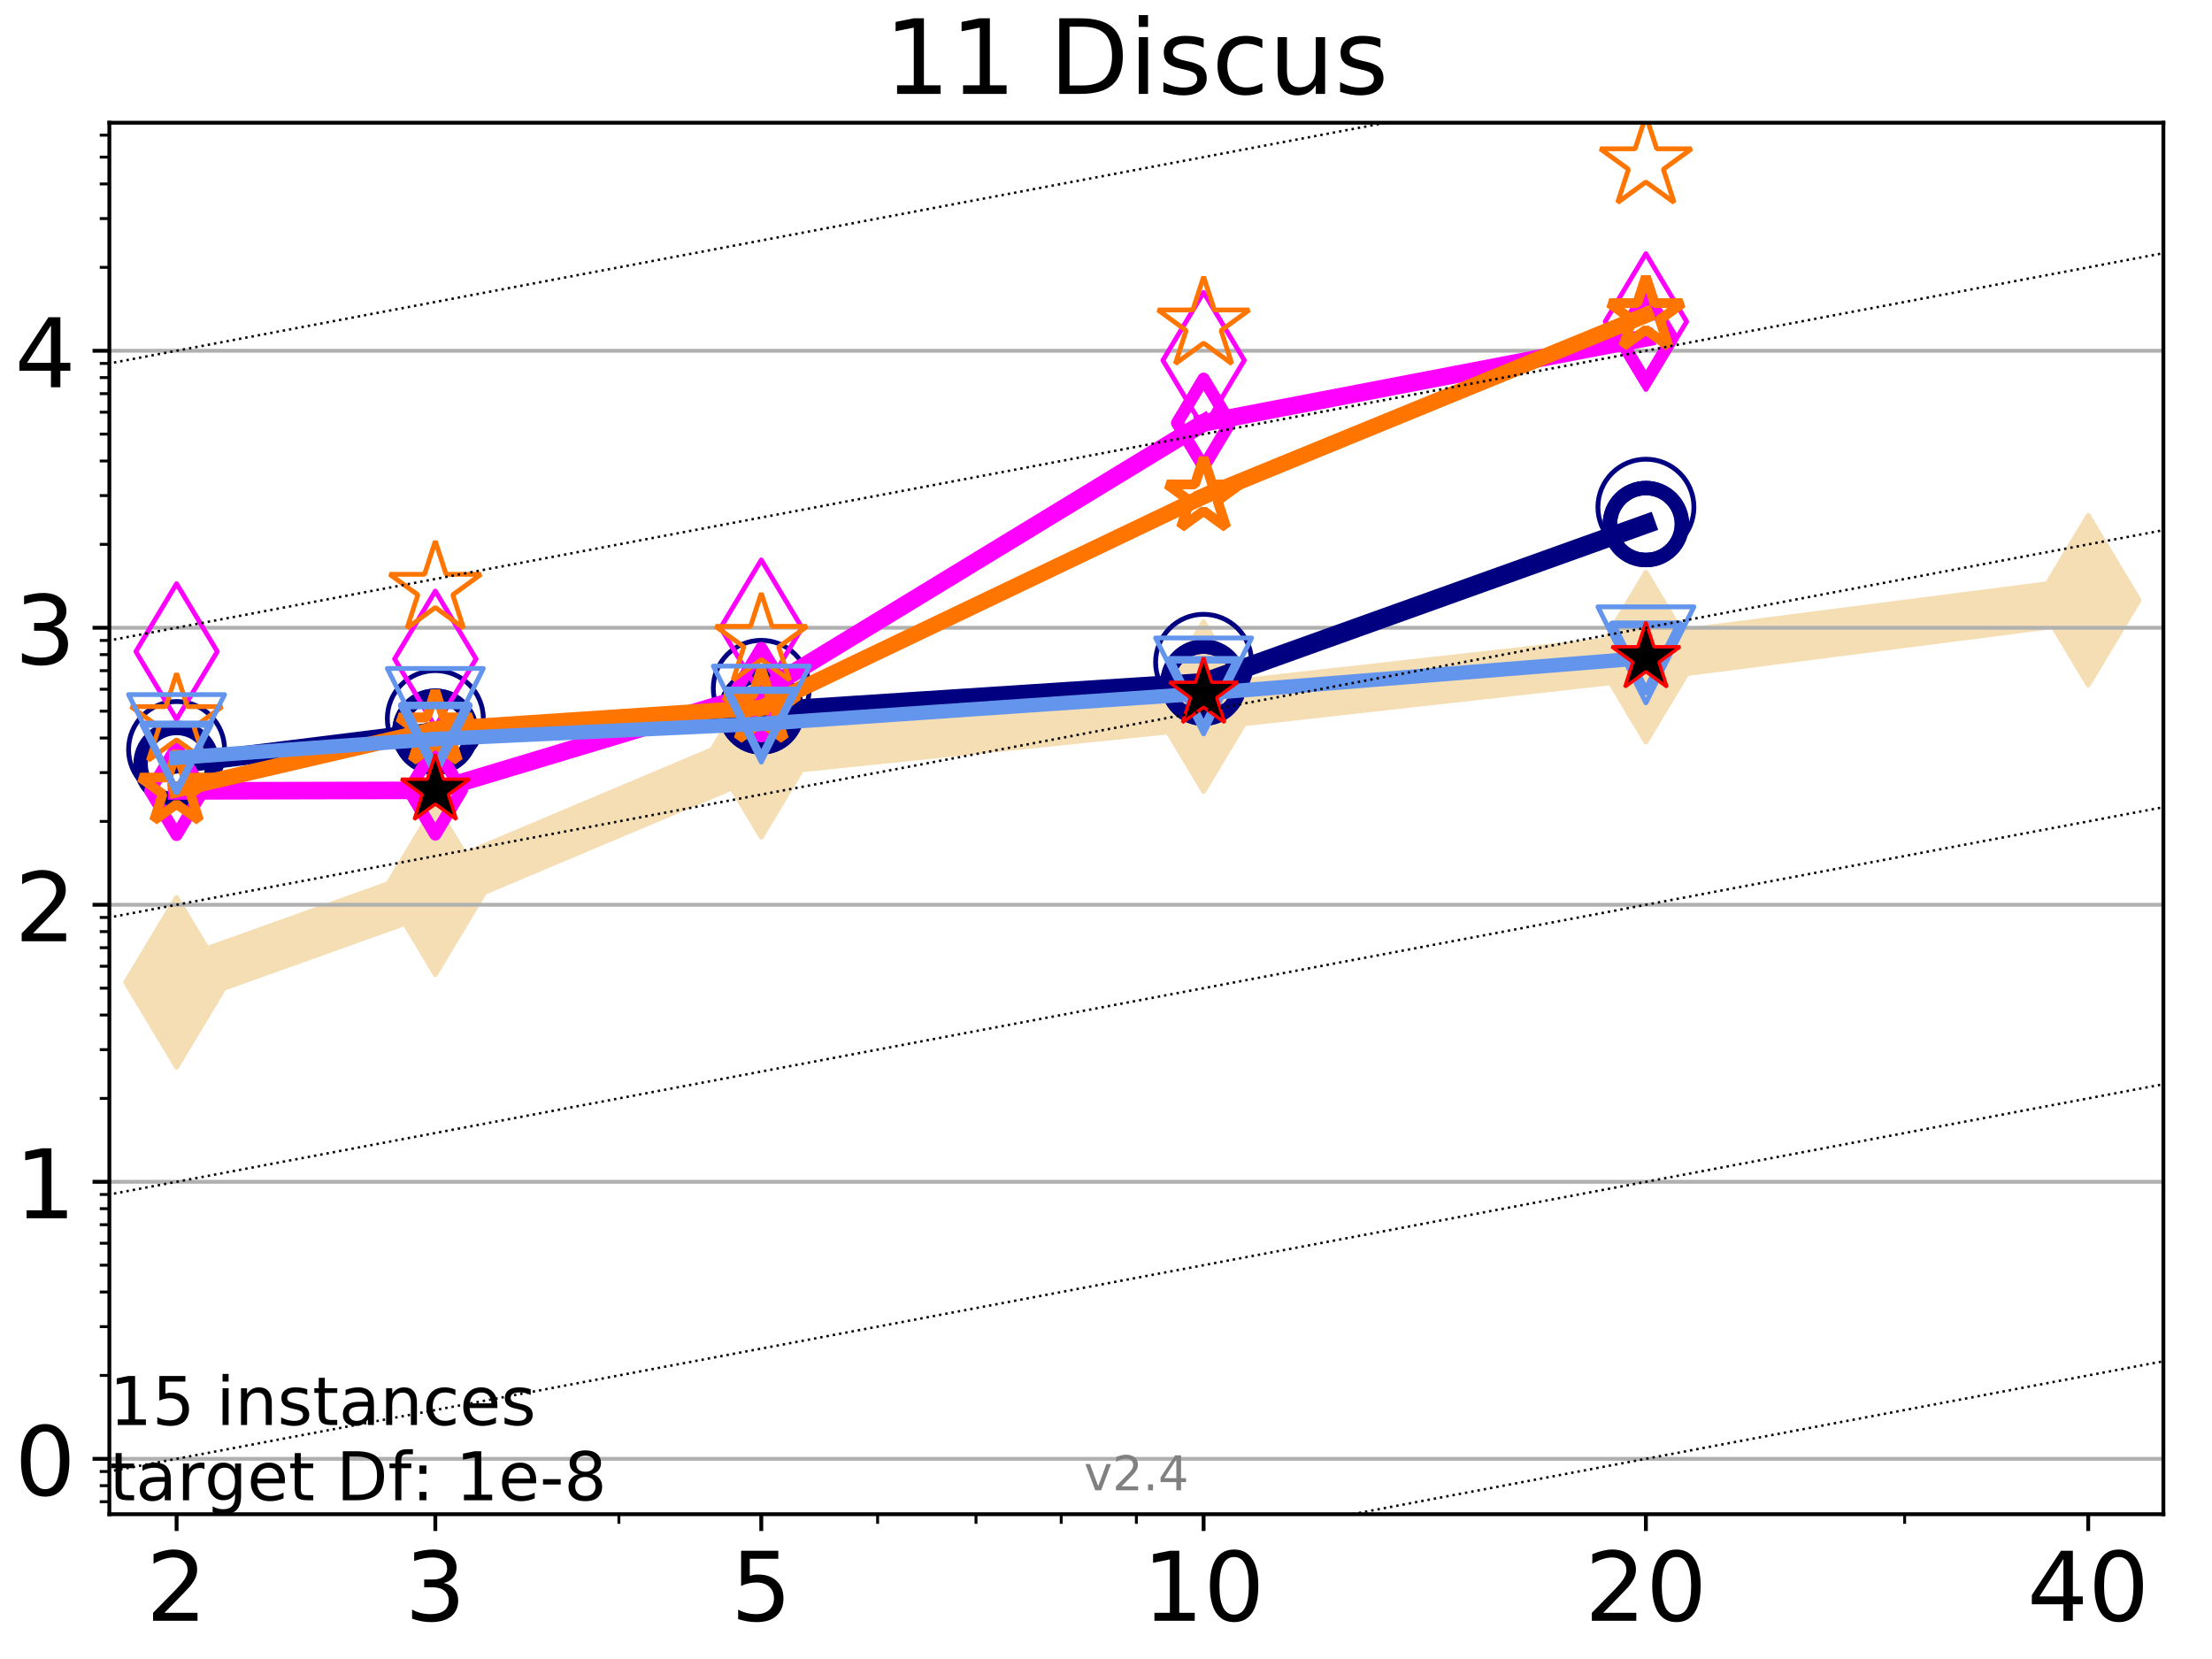 <?xml version="1.0" encoding="utf-8" standalone="no"?>
<!DOCTYPE svg PUBLIC "-//W3C//DTD SVG 1.1//EN"
  "http://www.w3.org/Graphics/SVG/1.1/DTD/svg11.dtd">
<!-- Created with matplotlib (http://matplotlib.org/) -->
<svg height="345.6pt" version="1.1" viewBox="0 0 460.8 345.6" width="460.8pt" xmlns="http://www.w3.org/2000/svg" xmlns:xlink="http://www.w3.org/1999/xlink">
 <defs>
  <style type="text/css">
*{stroke-linecap:butt;stroke-linejoin:round;}
  </style>
 </defs>
 <g id="figure_1">
  <g id="patch_1">
   <path d="M 0 345.6 
L 460.8 345.6 
L 460.8 0 
L 0 0 
z
" style="fill:#ffffff;"/>
  </g>
  <g id="axes_1">
   <g id="patch_2">
    <path d="M 22.78 315.44 
L 450.672 315.44 
L 450.672 25.56 
L 22.78 25.56 
z
" style="fill:#ffffff;"/>
   </g>
   <g id="line2d_1">
    <path clip-path="url(#p870e930aa1)" d="M 36.786 204.631 
L 90.685 185.345 
L 158.59 156.716 
L 250.732 147.197 
L 342.873 136.895 
L 435.015 125.039 
" style="fill:none;stroke:#f5deb3;stroke-linecap:square;stroke-width:10;"/>
    <defs>
     <path d="M -0 17.678 
L 10.607 0 
L 0 -17.678 
L -10.607 -0 
z
" id="mefc3e43572" style="stroke:#f5deb3;stroke-linejoin:miter;"/>
    </defs>
    <g clip-path="url(#p870e930aa1)">
     <use style="fill:#f5deb3;stroke:#f5deb3;stroke-linejoin:miter;" x="36.786" xlink:href="#mefc3e43572" y="204.631"/>
     <use style="fill:#f5deb3;stroke:#f5deb3;stroke-linejoin:miter;" x="90.685" xlink:href="#mefc3e43572" y="185.345"/>
     <use style="fill:#f5deb3;stroke:#f5deb3;stroke-linejoin:miter;" x="158.59" xlink:href="#mefc3e43572" y="156.716"/>
     <use style="fill:#f5deb3;stroke:#f5deb3;stroke-linejoin:miter;" x="250.732" xlink:href="#mefc3e43572" y="147.197"/>
     <use style="fill:#f5deb3;stroke:#f5deb3;stroke-linejoin:miter;" x="342.873" xlink:href="#mefc3e43572" y="136.895"/>
     <use style="fill:#f5deb3;stroke:#f5deb3;stroke-linejoin:miter;" x="435.015" xlink:href="#mefc3e43572" y="125.039"/>
    </g>
   </g>
   <g id="matplotlib.axis_1">
    <g id="xtick_1">
     <g id="line2d_2">
      <defs>
       <path d="M 0 0 
L 0 3.5 
" id="mf7a93626d9" style="stroke:#000000;stroke-width:0.8;"/>
      </defs>
      <g>
       <use style="stroke:#000000;stroke-width:0.8;" x="36.786" xlink:href="#mf7a93626d9" y="315.44"/>
      </g>
     </g>
     <g id="text_1">
      <!-- 2 -->
      <defs>
       <path d="M 19.188 8.297 
L 53.609 8.297 
L 53.609 0 
L 7.328 0 
L 7.328 8.297 
Q 12.938 14.109 22.625 23.891 
Q 32.328 33.688 34.812 36.531 
Q 39.547 41.844 41.422 45.531 
Q 43.312 49.219 43.312 52.781 
Q 43.312 58.594 39.234 62.25 
Q 35.156 65.922 28.609 65.922 
Q 23.969 65.922 18.812 64.312 
Q 13.672 62.703 7.812 59.422 
L 7.812 69.391 
Q 13.766 71.781 18.938 73 
Q 24.125 74.219 28.422 74.219 
Q 39.75 74.219 46.484 68.547 
Q 53.219 62.891 53.219 53.422 
Q 53.219 48.922 51.531 44.891 
Q 49.859 40.875 45.406 35.406 
Q 44.188 33.984 37.641 27.219 
Q 31.109 20.453 19.188 8.297 
z
" id="DejaVuSans-32"/>
      </defs>
      <g transform="translate(30.423 337.637)scale(0.2 -0.2)">
       <use xlink:href="#DejaVuSans-32"/>
      </g>
     </g>
    </g>
    <g id="xtick_2">
     <g id="line2d_3">
      <g>
       <use style="stroke:#000000;stroke-width:0.8;" x="90.685" xlink:href="#mf7a93626d9" y="315.44"/>
      </g>
     </g>
     <g id="text_2">
      <!-- 3 -->
      <defs>
       <path d="M 40.578 39.312 
Q 47.656 37.797 51.625 33 
Q 55.609 28.219 55.609 21.188 
Q 55.609 10.406 48.188 4.484 
Q 40.766 -1.422 27.094 -1.422 
Q 22.516 -1.422 17.656 -0.516 
Q 12.797 0.391 7.625 2.203 
L 7.625 11.719 
Q 11.719 9.328 16.594 8.109 
Q 21.484 6.891 26.812 6.891 
Q 36.078 6.891 40.938 10.547 
Q 45.797 14.203 45.797 21.188 
Q 45.797 27.641 41.281 31.266 
Q 36.766 34.906 28.719 34.906 
L 20.219 34.906 
L 20.219 43.016 
L 29.109 43.016 
Q 36.375 43.016 40.234 45.922 
Q 44.094 48.828 44.094 54.297 
Q 44.094 59.906 40.109 62.906 
Q 36.141 65.922 28.719 65.922 
Q 24.656 65.922 20.016 65.031 
Q 15.375 64.156 9.812 62.312 
L 9.812 71.094 
Q 15.438 72.656 20.344 73.438 
Q 25.25 74.219 29.594 74.219 
Q 40.828 74.219 47.359 69.109 
Q 53.906 64.016 53.906 55.328 
Q 53.906 49.266 50.438 45.094 
Q 46.969 40.922 40.578 39.312 
z
" id="DejaVuSans-33"/>
      </defs>
      <g transform="translate(84.323 337.637)scale(0.2 -0.2)">
       <use xlink:href="#DejaVuSans-33"/>
      </g>
     </g>
    </g>
    <g id="xtick_3">
     <g id="line2d_4">
      <g>
       <use style="stroke:#000000;stroke-width:0.8;" x="158.59" xlink:href="#mf7a93626d9" y="315.44"/>
      </g>
     </g>
     <g id="text_3">
      <!-- 5 -->
      <defs>
       <path d="M 10.797 72.906 
L 49.516 72.906 
L 49.516 64.594 
L 19.828 64.594 
L 19.828 46.734 
Q 21.969 47.469 24.109 47.828 
Q 26.266 48.188 28.422 48.188 
Q 40.625 48.188 47.75 41.5 
Q 54.891 34.812 54.891 23.391 
Q 54.891 11.625 47.562 5.094 
Q 40.234 -1.422 26.906 -1.422 
Q 22.312 -1.422 17.547 -0.641 
Q 12.797 0.141 7.719 1.703 
L 7.719 11.625 
Q 12.109 9.234 16.797 8.062 
Q 21.484 6.891 26.703 6.891 
Q 35.156 6.891 40.078 11.328 
Q 45.016 15.766 45.016 23.391 
Q 45.016 31 40.078 35.438 
Q 35.156 39.891 26.703 39.891 
Q 22.75 39.891 18.812 39.016 
Q 14.891 38.141 10.797 36.281 
z
" id="DejaVuSans-35"/>
      </defs>
      <g transform="translate(152.228 337.637)scale(0.2 -0.2)">
       <use xlink:href="#DejaVuSans-35"/>
      </g>
     </g>
    </g>
    <g id="xtick_4">
     <g id="line2d_5">
      <g>
       <use style="stroke:#000000;stroke-width:0.8;" x="250.732" xlink:href="#mf7a93626d9" y="315.44"/>
      </g>
     </g>
     <g id="text_4">
      <!-- 10 -->
      <defs>
       <path d="M 12.406 8.297 
L 28.516 8.297 
L 28.516 63.922 
L 10.984 60.406 
L 10.984 69.391 
L 28.422 72.906 
L 38.281 72.906 
L 38.281 8.297 
L 54.391 8.297 
L 54.391 0 
L 12.406 0 
z
" id="DejaVuSans-31"/>
       <path d="M 31.781 66.406 
Q 24.172 66.406 20.328 58.906 
Q 16.5 51.422 16.5 36.375 
Q 16.5 21.391 20.328 13.891 
Q 24.172 6.391 31.781 6.391 
Q 39.453 6.391 43.281 13.891 
Q 47.125 21.391 47.125 36.375 
Q 47.125 51.422 43.281 58.906 
Q 39.453 66.406 31.781 66.406 
z
M 31.781 74.219 
Q 44.047 74.219 50.516 64.516 
Q 56.984 54.828 56.984 36.375 
Q 56.984 17.969 50.516 8.266 
Q 44.047 -1.422 31.781 -1.422 
Q 19.531 -1.422 13.062 8.266 
Q 6.594 17.969 6.594 36.375 
Q 6.594 54.828 13.062 64.516 
Q 19.531 74.219 31.781 74.219 
z
" id="DejaVuSans-30"/>
      </defs>
      <g transform="translate(238.007 337.637)scale(0.2 -0.2)">
       <use xlink:href="#DejaVuSans-31"/>
       <use x="63.623" xlink:href="#DejaVuSans-30"/>
      </g>
     </g>
    </g>
    <g id="xtick_5">
     <g id="line2d_6">
      <g>
       <use style="stroke:#000000;stroke-width:0.8;" x="342.873" xlink:href="#mf7a93626d9" y="315.44"/>
      </g>
     </g>
     <g id="text_5">
      <!-- 20 -->
      <g transform="translate(330.148 337.637)scale(0.2 -0.2)">
       <use xlink:href="#DejaVuSans-32"/>
       <use x="63.623" xlink:href="#DejaVuSans-30"/>
      </g>
     </g>
    </g>
    <g id="xtick_6">
     <g id="line2d_7">
      <g>
       <use style="stroke:#000000;stroke-width:0.8;" x="435.015" xlink:href="#mf7a93626d9" y="315.44"/>
      </g>
     </g>
     <g id="text_6">
      <!-- 40 -->
      <defs>
       <path d="M 37.797 64.312 
L 12.891 25.391 
L 37.797 25.391 
z
M 35.203 72.906 
L 47.609 72.906 
L 47.609 25.391 
L 58.016 25.391 
L 58.016 17.188 
L 47.609 17.188 
L 47.609 0 
L 37.797 0 
L 37.797 17.188 
L 4.891 17.188 
L 4.891 26.703 
z
" id="DejaVuSans-34"/>
      </defs>
      <g transform="translate(422.29 337.637)scale(0.2 -0.2)">
       <use xlink:href="#DejaVuSans-34"/>
       <use x="63.623" xlink:href="#DejaVuSans-30"/>
      </g>
     </g>
    </g>
    <g id="xtick_7">
     <g id="line2d_8">
      <defs>
       <path d="M 0 0 
L 0 2 
" id="m62138d238e" style="stroke:#000000;stroke-width:0.6;"/>
      </defs>
      <g>
       <use style="stroke:#000000;stroke-width:0.6;" x="36.786" xlink:href="#m62138d238e" y="315.44"/>
      </g>
     </g>
    </g>
    <g id="xtick_8">
     <g id="line2d_9">
      <g>
       <use style="stroke:#000000;stroke-width:0.6;" x="90.685" xlink:href="#m62138d238e" y="315.44"/>
      </g>
     </g>
    </g>
    <g id="xtick_9">
     <g id="line2d_10">
      <g>
       <use style="stroke:#000000;stroke-width:0.6;" x="128.927" xlink:href="#m62138d238e" y="315.44"/>
      </g>
     </g>
    </g>
    <g id="xtick_10">
     <g id="line2d_11">
      <g>
       <use style="stroke:#000000;stroke-width:0.6;" x="158.59" xlink:href="#m62138d238e" y="315.44"/>
      </g>
     </g>
    </g>
    <g id="xtick_11">
     <g id="line2d_12">
      <g>
       <use style="stroke:#000000;stroke-width:0.6;" x="182.827" xlink:href="#m62138d238e" y="315.44"/>
      </g>
     </g>
    </g>
    <g id="xtick_12">
     <g id="line2d_13">
      <g>
       <use style="stroke:#000000;stroke-width:0.6;" x="203.318" xlink:href="#m62138d238e" y="315.44"/>
      </g>
     </g>
    </g>
    <g id="xtick_13">
     <g id="line2d_14">
      <g>
       <use style="stroke:#000000;stroke-width:0.6;" x="221.069" xlink:href="#m62138d238e" y="315.44"/>
      </g>
     </g>
    </g>
    <g id="xtick_14">
     <g id="line2d_15">
      <g>
       <use style="stroke:#000000;stroke-width:0.6;" x="236.726" xlink:href="#m62138d238e" y="315.44"/>
      </g>
     </g>
    </g>
    <g id="xtick_15">
     <g id="line2d_16">
      <g>
       <use style="stroke:#000000;stroke-width:0.6;" x="342.873" xlink:href="#m62138d238e" y="315.44"/>
      </g>
     </g>
    </g>
    <g id="xtick_16">
     <g id="line2d_17">
      <g>
       <use style="stroke:#000000;stroke-width:0.6;" x="396.773" xlink:href="#m62138d238e" y="315.44"/>
      </g>
     </g>
    </g>
    <g id="xtick_17">
     <g id="line2d_18">
      <g>
       <use style="stroke:#000000;stroke-width:0.6;" x="435.015" xlink:href="#m62138d238e" y="315.44"/>
      </g>
     </g>
    </g>
   </g>
   <g id="matplotlib.axis_2">
    <g id="ytick_1">
     <g id="line2d_19">
      <path clip-path="url(#p870e930aa1)" d="M 22.78 303.898 
L 450.672 303.898 
" style="fill:none;stroke:#b0b0b0;stroke-linecap:square;stroke-width:0.8;"/>
     </g>
     <g id="line2d_20">
      <defs>
       <path d="M 0 0 
L -3.5 0 
" id="mc28a058d72" style="stroke:#000000;stroke-width:0.8;"/>
      </defs>
      <g>
       <use style="stroke:#000000;stroke-width:0.8;" x="22.78" xlink:href="#mc28a058d72" y="303.898"/>
      </g>
     </g>
     <g id="text_7">
      <!-- 0 -->
      <g transform="translate(3.055 311.497)scale(0.2 -0.2)">
       <use xlink:href="#DejaVuSans-30"/>
      </g>
     </g>
    </g>
    <g id="ytick_2">
     <g id="line2d_21">
      <path clip-path="url(#p870e930aa1)" d="M 22.78 246.19 
L 450.672 246.19 
" style="fill:none;stroke:#b0b0b0;stroke-linecap:square;stroke-width:0.8;"/>
     </g>
     <g id="line2d_22">
      <g>
       <use style="stroke:#000000;stroke-width:0.8;" x="22.78" xlink:href="#mc28a058d72" y="246.19"/>
      </g>
     </g>
     <g id="text_8">
      <!-- 1 -->
      <g transform="translate(3.055 253.789)scale(0.2 -0.2)">
       <use xlink:href="#DejaVuSans-31"/>
      </g>
     </g>
    </g>
    <g id="ytick_3">
     <g id="line2d_23">
      <path clip-path="url(#p870e930aa1)" d="M 22.78 188.482 
L 450.672 188.482 
" style="fill:none;stroke:#b0b0b0;stroke-linecap:square;stroke-width:0.8;"/>
     </g>
     <g id="line2d_24">
      <g>
       <use style="stroke:#000000;stroke-width:0.8;" x="22.78" xlink:href="#mc28a058d72" y="188.482"/>
      </g>
     </g>
     <g id="text_9">
      <!-- 2 -->
      <g transform="translate(3.055 196.081)scale(0.2 -0.2)">
       <use xlink:href="#DejaVuSans-32"/>
      </g>
     </g>
    </g>
    <g id="ytick_4">
     <g id="line2d_25">
      <path clip-path="url(#p870e930aa1)" d="M 22.78 130.774 
L 450.672 130.774 
" style="fill:none;stroke:#b0b0b0;stroke-linecap:square;stroke-width:0.8;"/>
     </g>
     <g id="line2d_26">
      <g>
       <use style="stroke:#000000;stroke-width:0.8;" x="22.78" xlink:href="#mc28a058d72" y="130.774"/>
      </g>
     </g>
     <g id="text_10">
      <!-- 3 -->
      <g transform="translate(3.055 138.373)scale(0.2 -0.2)">
       <use xlink:href="#DejaVuSans-33"/>
      </g>
     </g>
    </g>
    <g id="ytick_5">
     <g id="line2d_27">
      <path clip-path="url(#p870e930aa1)" d="M 22.78 73.066 
L 450.672 73.066 
" style="fill:none;stroke:#b0b0b0;stroke-linecap:square;stroke-width:0.8;"/>
     </g>
     <g id="line2d_28">
      <g>
       <use style="stroke:#000000;stroke-width:0.8;" x="22.78" xlink:href="#mc28a058d72" y="73.066"/>
      </g>
     </g>
     <g id="text_11">
      <!-- 4 -->
      <g transform="translate(3.055 80.665)scale(0.2 -0.2)">
       <use xlink:href="#DejaVuSans-34"/>
      </g>
     </g>
    </g>
    <g id="ytick_6">
     <g id="line2d_29">
      <defs>
       <path d="M 0 0 
L -2 0 
" id="m39476ff8b2" style="stroke:#000000;stroke-width:0.6;"/>
      </defs>
      <g>
       <use style="stroke:#000000;stroke-width:0.6;" x="22.78" xlink:href="#m39476ff8b2" y="312.837"/>
      </g>
     </g>
    </g>
    <g id="ytick_7">
     <g id="line2d_30">
      <g>
       <use style="stroke:#000000;stroke-width:0.6;" x="22.78" xlink:href="#m39476ff8b2" y="309.491"/>
      </g>
     </g>
    </g>
    <g id="ytick_8">
     <g id="line2d_31">
      <g>
       <use style="stroke:#000000;stroke-width:0.6;" x="22.78" xlink:href="#m39476ff8b2" y="306.539"/>
      </g>
     </g>
    </g>
    <g id="ytick_9">
     <g id="line2d_32">
      <g>
       <use style="stroke:#000000;stroke-width:0.6;" x="22.78" xlink:href="#m39476ff8b2" y="286.527"/>
      </g>
     </g>
    </g>
    <g id="ytick_10">
     <g id="line2d_33">
      <g>
       <use style="stroke:#000000;stroke-width:0.6;" x="22.78" xlink:href="#m39476ff8b2" y="276.365"/>
      </g>
     </g>
    </g>
    <g id="ytick_11">
     <g id="line2d_34">
      <g>
       <use style="stroke:#000000;stroke-width:0.6;" x="22.78" xlink:href="#m39476ff8b2" y="269.155"/>
      </g>
     </g>
    </g>
    <g id="ytick_12">
     <g id="line2d_35">
      <g>
       <use style="stroke:#000000;stroke-width:0.6;" x="22.78" xlink:href="#m39476ff8b2" y="263.562"/>
      </g>
     </g>
    </g>
    <g id="ytick_13">
     <g id="line2d_36">
      <g>
       <use style="stroke:#000000;stroke-width:0.6;" x="22.78" xlink:href="#m39476ff8b2" y="258.993"/>
      </g>
     </g>
    </g>
    <g id="ytick_14">
     <g id="line2d_37">
      <g>
       <use style="stroke:#000000;stroke-width:0.6;" x="22.78" xlink:href="#m39476ff8b2" y="255.129"/>
      </g>
     </g>
    </g>
    <g id="ytick_15">
     <g id="line2d_38">
      <g>
       <use style="stroke:#000000;stroke-width:0.6;" x="22.78" xlink:href="#m39476ff8b2" y="251.783"/>
      </g>
     </g>
    </g>
    <g id="ytick_16">
     <g id="line2d_39">
      <g>
       <use style="stroke:#000000;stroke-width:0.6;" x="22.78" xlink:href="#m39476ff8b2" y="248.831"/>
      </g>
     </g>
    </g>
    <g id="ytick_17">
     <g id="line2d_40">
      <g>
       <use style="stroke:#000000;stroke-width:0.6;" x="22.78" xlink:href="#m39476ff8b2" y="228.819"/>
      </g>
     </g>
    </g>
    <g id="ytick_18">
     <g id="line2d_41">
      <g>
       <use style="stroke:#000000;stroke-width:0.6;" x="22.78" xlink:href="#m39476ff8b2" y="218.657"/>
      </g>
     </g>
    </g>
    <g id="ytick_19">
     <g id="line2d_42">
      <g>
       <use style="stroke:#000000;stroke-width:0.6;" x="22.78" xlink:href="#m39476ff8b2" y="211.447"/>
      </g>
     </g>
    </g>
    <g id="ytick_20">
     <g id="line2d_43">
      <g>
       <use style="stroke:#000000;stroke-width:0.6;" x="22.78" xlink:href="#m39476ff8b2" y="205.854"/>
      </g>
     </g>
    </g>
    <g id="ytick_21">
     <g id="line2d_44">
      <g>
       <use style="stroke:#000000;stroke-width:0.6;" x="22.78" xlink:href="#m39476ff8b2" y="201.285"/>
      </g>
     </g>
    </g>
    <g id="ytick_22">
     <g id="line2d_45">
      <g>
       <use style="stroke:#000000;stroke-width:0.6;" x="22.78" xlink:href="#m39476ff8b2" y="197.421"/>
      </g>
     </g>
    </g>
    <g id="ytick_23">
     <g id="line2d_46">
      <g>
       <use style="stroke:#000000;stroke-width:0.6;" x="22.78" xlink:href="#m39476ff8b2" y="194.075"/>
      </g>
     </g>
    </g>
    <g id="ytick_24">
     <g id="line2d_47">
      <g>
       <use style="stroke:#000000;stroke-width:0.6;" x="22.78" xlink:href="#m39476ff8b2" y="191.123"/>
      </g>
     </g>
    </g>
    <g id="ytick_25">
     <g id="line2d_48">
      <g>
       <use style="stroke:#000000;stroke-width:0.6;" x="22.78" xlink:href="#m39476ff8b2" y="171.11"/>
      </g>
     </g>
    </g>
    <g id="ytick_26">
     <g id="line2d_49">
      <g>
       <use style="stroke:#000000;stroke-width:0.6;" x="22.78" xlink:href="#m39476ff8b2" y="160.949"/>
      </g>
     </g>
    </g>
    <g id="ytick_27">
     <g id="line2d_50">
      <g>
       <use style="stroke:#000000;stroke-width:0.6;" x="22.78" xlink:href="#m39476ff8b2" y="153.739"/>
      </g>
     </g>
    </g>
    <g id="ytick_28">
     <g id="line2d_51">
      <g>
       <use style="stroke:#000000;stroke-width:0.6;" x="22.78" xlink:href="#m39476ff8b2" y="148.146"/>
      </g>
     </g>
    </g>
    <g id="ytick_29">
     <g id="line2d_52">
      <g>
       <use style="stroke:#000000;stroke-width:0.6;" x="22.78" xlink:href="#m39476ff8b2" y="143.577"/>
      </g>
     </g>
    </g>
    <g id="ytick_30">
     <g id="line2d_53">
      <g>
       <use style="stroke:#000000;stroke-width:0.6;" x="22.78" xlink:href="#m39476ff8b2" y="139.713"/>
      </g>
     </g>
    </g>
    <g id="ytick_31">
     <g id="line2d_54">
      <g>
       <use style="stroke:#000000;stroke-width:0.6;" x="22.78" xlink:href="#m39476ff8b2" y="136.367"/>
      </g>
     </g>
    </g>
    <g id="ytick_32">
     <g id="line2d_55">
      <g>
       <use style="stroke:#000000;stroke-width:0.6;" x="22.78" xlink:href="#m39476ff8b2" y="133.415"/>
      </g>
     </g>
    </g>
    <g id="ytick_33">
     <g id="line2d_56">
      <g>
       <use style="stroke:#000000;stroke-width:0.6;" x="22.78" xlink:href="#m39476ff8b2" y="113.402"/>
      </g>
     </g>
    </g>
    <g id="ytick_34">
     <g id="line2d_57">
      <g>
       <use style="stroke:#000000;stroke-width:0.6;" x="22.78" xlink:href="#m39476ff8b2" y="103.241"/>
      </g>
     </g>
    </g>
    <g id="ytick_35">
     <g id="line2d_58">
      <g>
       <use style="stroke:#000000;stroke-width:0.6;" x="22.78" xlink:href="#m39476ff8b2" y="96.031"/>
      </g>
     </g>
    </g>
    <g id="ytick_36">
     <g id="line2d_59">
      <g>
       <use style="stroke:#000000;stroke-width:0.6;" x="22.78" xlink:href="#m39476ff8b2" y="90.438"/>
      </g>
     </g>
    </g>
    <g id="ytick_37">
     <g id="line2d_60">
      <g>
       <use style="stroke:#000000;stroke-width:0.6;" x="22.78" xlink:href="#m39476ff8b2" y="85.869"/>
      </g>
     </g>
    </g>
    <g id="ytick_38">
     <g id="line2d_61">
      <g>
       <use style="stroke:#000000;stroke-width:0.6;" x="22.78" xlink:href="#m39476ff8b2" y="82.005"/>
      </g>
     </g>
    </g>
    <g id="ytick_39">
     <g id="line2d_62">
      <g>
       <use style="stroke:#000000;stroke-width:0.6;" x="22.78" xlink:href="#m39476ff8b2" y="78.659"/>
      </g>
     </g>
    </g>
    <g id="ytick_40">
     <g id="line2d_63">
      <g>
       <use style="stroke:#000000;stroke-width:0.6;" x="22.78" xlink:href="#m39476ff8b2" y="75.707"/>
      </g>
     </g>
    </g>
    <g id="ytick_41">
     <g id="line2d_64">
      <g>
       <use style="stroke:#000000;stroke-width:0.6;" x="22.78" xlink:href="#m39476ff8b2" y="55.694"/>
      </g>
     </g>
    </g>
    <g id="ytick_42">
     <g id="line2d_65">
      <g>
       <use style="stroke:#000000;stroke-width:0.6;" x="22.78" xlink:href="#m39476ff8b2" y="45.533"/>
      </g>
     </g>
    </g>
    <g id="ytick_43">
     <g id="line2d_66">
      <g>
       <use style="stroke:#000000;stroke-width:0.6;" x="22.78" xlink:href="#m39476ff8b2" y="38.323"/>
      </g>
     </g>
    </g>
    <g id="ytick_44">
     <g id="line2d_67">
      <g>
       <use style="stroke:#000000;stroke-width:0.6;" x="22.78" xlink:href="#m39476ff8b2" y="32.73"/>
      </g>
     </g>
    </g>
    <g id="ytick_45">
     <g id="line2d_68">
      <g>
       <use style="stroke:#000000;stroke-width:0.6;" x="22.78" xlink:href="#m39476ff8b2" y="28.161"/>
      </g>
     </g>
    </g>
   </g>
   <g id="line2d_69">
    <path clip-path="url(#p870e930aa1)" d="M 36.786 159.146 
L 90.685 152.435 
" style="fill:none;stroke:#000080;stroke-linecap:square;stroke-width:4;"/>
    <defs>
     <path d="M 0 7.5 
C 1.989 7.5 3.897 6.71 5.303 5.303 
C 6.71 3.897 7.5 1.989 7.5 0 
C 7.5 -1.989 6.71 -3.897 5.303 -5.303 
C 3.897 -6.71 1.989 -7.5 0 -7.5 
C -1.989 -7.5 -3.897 -6.71 -5.303 -5.303 
C -6.71 -3.897 -7.5 -1.989 -7.5 0 
C -7.5 1.989 -6.71 3.897 -5.303 5.303 
C -3.897 6.71 -1.989 7.5 0 7.5 
z
" id="m6bb9305aa0" style="stroke:#000080;stroke-width:3;"/>
    </defs>
    <g clip-path="url(#p870e930aa1)">
     <use style="fill-opacity:0;stroke:#000080;stroke-width:3;" x="36.786" xlink:href="#m6bb9305aa0" y="159.146"/>
     <use style="fill-opacity:0;stroke:#000080;stroke-width:3;" x="90.685" xlink:href="#m6bb9305aa0" y="152.435"/>
    </g>
   </g>
   <g id="line2d_70">
    <path clip-path="url(#p870e930aa1)" d="M 90.685 152.435 
L 158.59 148.193 
" style="fill:none;stroke:#000080;stroke-linecap:square;stroke-width:4;"/>
    <g clip-path="url(#p870e930aa1)">
     <use style="fill-opacity:0;stroke:#000080;stroke-width:3;" x="90.685" xlink:href="#m6bb9305aa0" y="152.435"/>
     <use style="fill-opacity:0;stroke:#000080;stroke-width:3;" x="158.59" xlink:href="#m6bb9305aa0" y="148.193"/>
    </g>
   </g>
   <g id="line2d_71">
    <path clip-path="url(#p870e930aa1)" d="M 158.59 148.193 
L 250.732 142.203 
" style="fill:none;stroke:#000080;stroke-linecap:square;stroke-width:4;"/>
    <g clip-path="url(#p870e930aa1)">
     <use style="fill-opacity:0;stroke:#000080;stroke-width:3;" x="158.59" xlink:href="#m6bb9305aa0" y="148.193"/>
     <use style="fill-opacity:0;stroke:#000080;stroke-width:3;" x="250.732" xlink:href="#m6bb9305aa0" y="142.203"/>
    </g>
   </g>
   <g id="line2d_72">
    <path clip-path="url(#p870e930aa1)" d="M 250.732 142.203 
L 342.873 109.168 
" style="fill:none;stroke:#000080;stroke-linecap:square;stroke-width:4;"/>
    <g clip-path="url(#p870e930aa1)">
     <use style="fill-opacity:0;stroke:#000080;stroke-width:3;" x="250.732" xlink:href="#m6bb9305aa0" y="142.203"/>
     <use style="fill-opacity:0;stroke:#000080;stroke-width:3;" x="342.873" xlink:href="#m6bb9305aa0" y="109.168"/>
    </g>
   </g>
   <g id="line2d_73">
    <path clip-path="url(#p870e930aa1)" d="M 342.873 109.168 
" style="fill:none;stroke:#000080;stroke-linecap:square;stroke-width:4;"/>
    <g clip-path="url(#p870e930aa1)">
     <use style="fill-opacity:0;stroke:#000080;stroke-width:3;" x="342.873" xlink:href="#m6bb9305aa0" y="109.168"/>
    </g>
   </g>
   <g id="line2d_74"/>
   <g id="line2d_75">
    <defs>
     <path d="M 0 10 
C 2.652 10 5.196 8.946 7.071 7.071 
C 8.946 5.196 10 2.652 10 0 
C 10 -2.652 8.946 -5.196 7.071 -7.071 
C 5.196 -8.946 2.652 -10 0 -10 
C -2.652 -10 -5.196 -8.946 -7.071 -7.071 
C -8.946 -5.196 -10 -2.652 -10 0 
C -10 2.652 -8.946 5.196 -7.071 7.071 
C -5.196 8.946 -2.652 10 0 10 
z
" id="m94da8fadce" style="stroke:#000080;"/>
    </defs>
    <g clip-path="url(#p870e930aa1)">
     <use style="fill-opacity:0;stroke:#000080;" x="36.786" xlink:href="#m94da8fadce" y="156.137"/>
     <use style="fill-opacity:0;stroke:#000080;" x="90.685" xlink:href="#m94da8fadce" y="149.697"/>
     <use style="fill-opacity:0;stroke:#000080;" x="158.59" xlink:href="#m94da8fadce" y="143.394"/>
     <use style="fill-opacity:0;stroke:#000080;" x="250.732" xlink:href="#m94da8fadce" y="137.971"/>
     <use style="fill-opacity:0;stroke:#000080;" x="342.873" xlink:href="#m94da8fadce" y="105.66"/>
    </g>
   </g>
   <g id="line2d_76">
    <path clip-path="url(#p870e930aa1)" d="M 36.786 164.758 
L 90.685 164.634 
" style="fill:none;stroke:#ff00ff;stroke-linecap:square;stroke-width:3.667;"/>
    <defs>
     <path d="M -0 9.192 
L 5.515 0 
L 0 -9.192 
L -5.515 -0 
z
" id="m6e506c6ef0" style="stroke:#ff00ff;stroke-linejoin:miter;stroke-width:2.5;"/>
    </defs>
    <g clip-path="url(#p870e930aa1)">
     <use style="fill-opacity:0;stroke:#ff00ff;stroke-linejoin:miter;stroke-width:2.5;" x="36.786" xlink:href="#m6e506c6ef0" y="164.758"/>
     <use style="fill-opacity:0;stroke:#ff00ff;stroke-linejoin:miter;stroke-width:2.5;" x="90.685" xlink:href="#m6e506c6ef0" y="164.634"/>
    </g>
   </g>
   <g id="line2d_77">
    <path clip-path="url(#p870e930aa1)" d="M 90.685 164.634 
L 158.59 144.194 
" style="fill:none;stroke:#ff00ff;stroke-linecap:square;stroke-width:3.667;"/>
    <g clip-path="url(#p870e930aa1)">
     <use style="fill-opacity:0;stroke:#ff00ff;stroke-linejoin:miter;stroke-width:2.5;" x="90.685" xlink:href="#m6e506c6ef0" y="164.634"/>
     <use style="fill-opacity:0;stroke:#ff00ff;stroke-linejoin:miter;stroke-width:2.5;" x="158.59" xlink:href="#m6e506c6ef0" y="144.194"/>
    </g>
   </g>
   <g id="line2d_78">
    <path clip-path="url(#p870e930aa1)" d="M 158.59 144.194 
L 250.732 88.099 
" style="fill:none;stroke:#ff00ff;stroke-linecap:square;stroke-width:3.667;"/>
    <g clip-path="url(#p870e930aa1)">
     <use style="fill-opacity:0;stroke:#ff00ff;stroke-linejoin:miter;stroke-width:2.5;" x="158.59" xlink:href="#m6e506c6ef0" y="144.194"/>
     <use style="fill-opacity:0;stroke:#ff00ff;stroke-linejoin:miter;stroke-width:2.5;" x="250.732" xlink:href="#m6e506c6ef0" y="88.099"/>
    </g>
   </g>
   <g id="line2d_79">
    <path clip-path="url(#p870e930aa1)" d="M 250.732 88.099 
L 342.873 70.387 
" style="fill:none;stroke:#ff00ff;stroke-linecap:square;stroke-width:3.667;"/>
    <g clip-path="url(#p870e930aa1)">
     <use style="fill-opacity:0;stroke:#ff00ff;stroke-linejoin:miter;stroke-width:2.5;" x="250.732" xlink:href="#m6e506c6ef0" y="88.099"/>
     <use style="fill-opacity:0;stroke:#ff00ff;stroke-linejoin:miter;stroke-width:2.5;" x="342.873" xlink:href="#m6e506c6ef0" y="70.387"/>
    </g>
   </g>
   <g id="line2d_80">
    <path clip-path="url(#p870e930aa1)" d="M 342.873 70.387 
" style="fill:none;stroke:#ff00ff;stroke-linecap:square;stroke-width:3.667;"/>
    <g clip-path="url(#p870e930aa1)">
     <use style="fill-opacity:0;stroke:#ff00ff;stroke-linejoin:miter;stroke-width:2.5;" x="342.873" xlink:href="#m6e506c6ef0" y="70.387"/>
    </g>
   </g>
   <g id="line2d_81"/>
   <g id="line2d_82">
    <defs>
     <path d="M -0 14.142 
L 8.485 0 
L -0 -14.142 
L -8.485 -0 
z
" id="m91a0cf91f1" style="stroke:#ff00ff;stroke-linejoin:miter;"/>
    </defs>
    <g clip-path="url(#p870e930aa1)">
     <use style="fill-opacity:0;stroke:#ff00ff;stroke-linejoin:miter;" x="36.786" xlink:href="#m91a0cf91f1" y="135.733"/>
     <use style="fill-opacity:0;stroke:#ff00ff;stroke-linejoin:miter;" x="90.685" xlink:href="#m91a0cf91f1" y="137.27"/>
     <use style="fill-opacity:0;stroke:#ff00ff;stroke-linejoin:miter;" x="158.59" xlink:href="#m91a0cf91f1" y="130.784"/>
     <use style="fill-opacity:0;stroke:#ff00ff;stroke-linejoin:miter;" x="250.732" xlink:href="#m91a0cf91f1" y="75.058"/>
     <use style="fill-opacity:0;stroke:#ff00ff;stroke-linejoin:miter;" x="342.873" xlink:href="#m91a0cf91f1" y="66.989"/>
    </g>
   </g>
   <g id="line2d_83">
    <path clip-path="url(#p870e930aa1)" d="M 36.786 164.448 
L 90.685 151.944 
" style="fill:none;stroke:#ff7500;stroke-linecap:square;stroke-width:3.333;"/>
    <defs>
     <path d="M 0 -8 
L -1.796 -2.472 
L -7.608 -2.472 
L -2.906 0.944 
L -4.702 6.472 
L -0 3.056 
L 4.702 6.472 
L 2.906 0.944 
L 7.608 -2.472 
L 1.796 -2.472 
z
" id="me41c14c98c" style="stroke:#ff7500;stroke-linejoin:bevel;stroke-width:2;"/>
    </defs>
    <g clip-path="url(#p870e930aa1)">
     <use style="fill-opacity:0;stroke:#ff7500;stroke-linejoin:bevel;stroke-width:2;" x="36.786" xlink:href="#me41c14c98c" y="164.448"/>
     <use style="fill-opacity:0;stroke:#ff7500;stroke-linejoin:bevel;stroke-width:2;" x="90.685" xlink:href="#me41c14c98c" y="151.944"/>
    </g>
   </g>
   <g id="line2d_84">
    <path clip-path="url(#p870e930aa1)" d="M 90.685 151.944 
L 158.59 147.427 
" style="fill:none;stroke:#ff7500;stroke-linecap:square;stroke-width:3.333;"/>
    <g clip-path="url(#p870e930aa1)">
     <use style="fill-opacity:0;stroke:#ff7500;stroke-linejoin:bevel;stroke-width:2;" x="90.685" xlink:href="#me41c14c98c" y="151.944"/>
     <use style="fill-opacity:0;stroke:#ff7500;stroke-linejoin:bevel;stroke-width:2;" x="158.59" xlink:href="#me41c14c98c" y="147.427"/>
    </g>
   </g>
   <g id="line2d_85">
    <path clip-path="url(#p870e930aa1)" d="M 158.59 147.427 
L 250.732 103.378 
" style="fill:none;stroke:#ff7500;stroke-linecap:square;stroke-width:3.333;"/>
    <g clip-path="url(#p870e930aa1)">
     <use style="fill-opacity:0;stroke:#ff7500;stroke-linejoin:bevel;stroke-width:2;" x="158.59" xlink:href="#me41c14c98c" y="147.427"/>
     <use style="fill-opacity:0;stroke:#ff7500;stroke-linejoin:bevel;stroke-width:2;" x="250.732" xlink:href="#me41c14c98c" y="103.378"/>
    </g>
   </g>
   <g id="line2d_86">
    <path clip-path="url(#p870e930aa1)" d="M 250.732 103.378 
L 342.873 65.632 
" style="fill:none;stroke:#ff7500;stroke-linecap:square;stroke-width:3.333;"/>
    <g clip-path="url(#p870e930aa1)">
     <use style="fill-opacity:0;stroke:#ff7500;stroke-linejoin:bevel;stroke-width:2;" x="250.732" xlink:href="#me41c14c98c" y="103.378"/>
     <use style="fill-opacity:0;stroke:#ff7500;stroke-linejoin:bevel;stroke-width:2;" x="342.873" xlink:href="#me41c14c98c" y="65.632"/>
    </g>
   </g>
   <g id="line2d_87">
    <path clip-path="url(#p870e930aa1)" d="M 342.873 65.632 
" style="fill:none;stroke:#ff7500;stroke-linecap:square;stroke-width:3.333;"/>
    <g clip-path="url(#p870e930aa1)">
     <use style="fill-opacity:0;stroke:#ff7500;stroke-linejoin:bevel;stroke-width:2;" x="342.873" xlink:href="#me41c14c98c" y="65.632"/>
    </g>
   </g>
   <g id="line2d_88"/>
   <g id="line2d_89">
    <defs>
     <path d="M 0 -10 
L -2.245 -3.09 
L -9.511 -3.09 
L -3.633 1.18 
L -5.878 8.09 
L -0 3.82 
L 5.878 8.09 
L 3.633 1.18 
L 9.511 -3.09 
L 2.245 -3.09 
z
" id="m9782d7b916" style="stroke:#ff7500;stroke-linejoin:bevel;"/>
    </defs>
    <g clip-path="url(#p870e930aa1)">
     <use style="fill-opacity:0;stroke:#ff7500;stroke-linejoin:bevel;" x="36.786" xlink:href="#m9782d7b916" y="150.29"/>
     <use style="fill-opacity:0;stroke:#ff7500;stroke-linejoin:bevel;" x="90.685" xlink:href="#m9782d7b916" y="122.732"/>
     <use style="fill-opacity:0;stroke:#ff7500;stroke-linejoin:bevel;" x="158.59" xlink:href="#m9782d7b916" y="133.577"/>
     <use style="fill-opacity:0;stroke:#ff7500;stroke-linejoin:bevel;" x="250.732" xlink:href="#m9782d7b916" y="67.661"/>
     <use style="fill-opacity:0;stroke:#ff7500;stroke-linejoin:bevel;" x="342.873" xlink:href="#m9782d7b916" y="34.087"/>
    </g>
   </g>
   <g id="line2d_90">
    <path clip-path="url(#p870e930aa1)" d="M 36.786 157.858 
L 90.685 153.958 
" style="fill:none;stroke:#6495ed;stroke-linecap:square;stroke-width:3;"/>
    <defs>
     <path d="M -0 7 
L 7 -7 
L -7 -7 
z
" id="ma9af0e4709" style="stroke:#6495ed;stroke-linejoin:miter;stroke-width:1.5;"/>
    </defs>
    <g clip-path="url(#p870e930aa1)">
     <use style="fill-opacity:0;stroke:#6495ed;stroke-linejoin:miter;stroke-width:1.5;" x="36.786" xlink:href="#ma9af0e4709" y="157.858"/>
     <use style="fill-opacity:0;stroke:#6495ed;stroke-linejoin:miter;stroke-width:1.5;" x="90.685" xlink:href="#ma9af0e4709" y="153.958"/>
    </g>
   </g>
   <g id="line2d_91">
    <path clip-path="url(#p870e930aa1)" d="M 90.685 153.958 
L 158.59 150.779 
" style="fill:none;stroke:#6495ed;stroke-linecap:square;stroke-width:3;"/>
    <g clip-path="url(#p870e930aa1)">
     <use style="fill-opacity:0;stroke:#6495ed;stroke-linejoin:miter;stroke-width:1.5;" x="90.685" xlink:href="#ma9af0e4709" y="153.958"/>
     <use style="fill-opacity:0;stroke:#6495ed;stroke-linejoin:miter;stroke-width:1.5;" x="158.59" xlink:href="#ma9af0e4709" y="150.779"/>
    </g>
   </g>
   <g id="line2d_92">
    <path clip-path="url(#p870e930aa1)" d="M 158.59 150.779 
L 250.732 144.457 
" style="fill:none;stroke:#6495ed;stroke-linecap:square;stroke-width:3;"/>
    <g clip-path="url(#p870e930aa1)">
     <use style="fill-opacity:0;stroke:#6495ed;stroke-linejoin:miter;stroke-width:1.5;" x="158.59" xlink:href="#ma9af0e4709" y="150.779"/>
     <use style="fill-opacity:0;stroke:#6495ed;stroke-linejoin:miter;stroke-width:1.5;" x="250.732" xlink:href="#ma9af0e4709" y="144.457"/>
    </g>
   </g>
   <g id="line2d_93">
    <path clip-path="url(#p870e930aa1)" d="M 250.732 144.457 
L 342.873 137.055 
" style="fill:none;stroke:#6495ed;stroke-linecap:square;stroke-width:3;"/>
    <g clip-path="url(#p870e930aa1)">
     <use style="fill-opacity:0;stroke:#6495ed;stroke-linejoin:miter;stroke-width:1.5;" x="250.732" xlink:href="#ma9af0e4709" y="144.457"/>
     <use style="fill-opacity:0;stroke:#6495ed;stroke-linejoin:miter;stroke-width:1.5;" x="342.873" xlink:href="#ma9af0e4709" y="137.055"/>
    </g>
   </g>
   <g id="line2d_94">
    <path clip-path="url(#p870e930aa1)" d="M 342.873 137.055 
" style="fill:none;stroke:#6495ed;stroke-linecap:square;stroke-width:3;"/>
    <g clip-path="url(#p870e930aa1)">
     <use style="fill-opacity:0;stroke:#6495ed;stroke-linejoin:miter;stroke-width:1.5;" x="342.873" xlink:href="#ma9af0e4709" y="137.055"/>
    </g>
   </g>
   <g id="line2d_95"/>
   <g id="line2d_96">
    <defs>
     <path d="M -0 10 
L 10 -10 
L -10 -10 
z
" id="mfcd1e2d34f" style="stroke:#6495ed;stroke-linejoin:miter;"/>
    </defs>
    <g clip-path="url(#p870e930aa1)">
     <use style="fill-opacity:0;stroke:#6495ed;stroke-linejoin:miter;" x="36.786" xlink:href="#mfcd1e2d34f" y="154.697"/>
     <use style="fill-opacity:0;stroke:#6495ed;stroke-linejoin:miter;" x="90.685" xlink:href="#mfcd1e2d34f" y="149.256"/>
     <use style="fill-opacity:0;stroke:#6495ed;stroke-linejoin:miter;" x="158.59" xlink:href="#mfcd1e2d34f" y="148.765"/>
     <use style="fill-opacity:0;stroke:#6495ed;stroke-linejoin:miter;" x="250.732" xlink:href="#mfcd1e2d34f" y="142.897"/>
     <use style="fill-opacity:0;stroke:#6495ed;stroke-linejoin:miter;" x="342.873" xlink:href="#mfcd1e2d34f" y="136.42"/>
    </g>
   </g>
   <g id="line2d_97">
    <defs>
     <path d="M 0 -7.5 
L -1.684 -2.318 
L -7.133 -2.318 
L -2.725 0.885 
L -4.408 6.068 
L -0 2.865 
L 4.408 6.068 
L 2.725 0.885 
L 7.133 -2.318 
L 1.684 -2.318 
z
" id="m6f729b6920" style="stroke:#ff0000;stroke-linejoin:bevel;stroke-width:0.7;"/>
    </defs>
    <g clip-path="url(#p870e930aa1)">
     <use style="stroke:#ff0000;stroke-linejoin:bevel;stroke-width:0.7;" x="90.685" xlink:href="#m6f729b6920" y="164.634"/>
     <use style="stroke:#ff0000;stroke-linejoin:bevel;stroke-width:0.7;" x="250.732" xlink:href="#m6f729b6920" y="144.457"/>
     <use style="stroke:#ff0000;stroke-linejoin:bevel;stroke-width:0.7;" x="342.873" xlink:href="#m6f729b6920" y="137.055"/>
    </g>
   </g>
   <g id="line2d_98">
    <path clip-path="url(#p870e930aa1)" d="M 116.381 346.6 
L 461.8 281.477 
" style="fill:none;stroke:#000000;stroke-dasharray:0.5,0.825;stroke-dashoffset:0;stroke-width:0.5;"/>
   </g>
   <g id="line2d_99">
    <path clip-path="url(#p870e930aa1)" d="M -1 311.022 
L 461.8 223.769 
" style="fill:none;stroke:#000000;stroke-dasharray:0.5,0.825;stroke-dashoffset:0;stroke-width:0.5;"/>
   </g>
   <g id="line2d_100">
    <path clip-path="url(#p870e930aa1)" d="M -1 253.314 
L 461.8 166.061 
" style="fill:none;stroke:#000000;stroke-dasharray:0.5,0.825;stroke-dashoffset:0;stroke-width:0.5;"/>
   </g>
   <g id="line2d_101">
    <path clip-path="url(#p870e930aa1)" d="M -1 195.606 
L 461.8 108.353 
" style="fill:none;stroke:#000000;stroke-dasharray:0.5,0.825;stroke-dashoffset:0;stroke-width:0.5;"/>
   </g>
   <g id="line2d_102">
    <path clip-path="url(#p870e930aa1)" d="M -1 137.898 
L 461.8 50.644 
" style="fill:none;stroke:#000000;stroke-dasharray:0.5,0.825;stroke-dashoffset:0;stroke-width:0.5;"/>
   </g>
   <g id="line2d_103">
    <path clip-path="url(#p870e930aa1)" d="M -1 80.19 
L 429.638 -1 
" style="fill:none;stroke:#000000;stroke-dasharray:0.5,0.825;stroke-dashoffset:0;stroke-width:0.5;"/>
   </g>
   <g id="line2d_104">
    <path clip-path="url(#p870e930aa1)" d="M -1 22.482 
L 123.551 -1 
" style="fill:none;stroke:#000000;stroke-dasharray:0.5,0.825;stroke-dashoffset:0;stroke-width:0.5;"/>
   </g>
   <g id="line2d_105">
    <path clip-path="url(#p870e930aa1)" style="fill:none;stroke:#000000;stroke-dasharray:0.5,0.825;stroke-dashoffset:0;stroke-width:0.5;"/>
   </g>
   <g id="line2d_106">
    <path clip-path="url(#p870e930aa1)" style="fill:none;stroke:#000000;stroke-dasharray:0.5,0.825;stroke-dashoffset:0;stroke-width:0.5;"/>
   </g>
   <g id="patch_3">
    <path d="M 22.78 315.44 
L 22.78 25.56 
" style="fill:none;stroke:#000000;stroke-linecap:square;stroke-linejoin:miter;stroke-width:0.8;"/>
   </g>
   <g id="patch_4">
    <path d="M 450.672 315.44 
L 450.672 25.56 
" style="fill:none;stroke:#000000;stroke-linecap:square;stroke-linejoin:miter;stroke-width:0.8;"/>
   </g>
   <g id="patch_5">
    <path d="M 22.78 315.44 
L 450.672 315.44 
" style="fill:none;stroke:#000000;stroke-linecap:square;stroke-linejoin:miter;stroke-width:0.8;"/>
   </g>
   <g id="patch_6">
    <path d="M 22.78 25.56 
L 450.672 25.56 
" style="fill:none;stroke:#000000;stroke-linecap:square;stroke-linejoin:miter;stroke-width:0.8;"/>
   </g>
   <g id="text_12">
    <!-- 15 instances -->
    <defs>
     <path id="DejaVuSans-20"/>
     <path d="M 9.422 54.688 
L 18.406 54.688 
L 18.406 0 
L 9.422 0 
z
M 9.422 75.984 
L 18.406 75.984 
L 18.406 64.594 
L 9.422 64.594 
z
" id="DejaVuSans-69"/>
     <path d="M 54.891 33.016 
L 54.891 0 
L 45.906 0 
L 45.906 32.719 
Q 45.906 40.484 42.875 44.328 
Q 39.844 48.188 33.797 48.188 
Q 26.516 48.188 22.312 43.547 
Q 18.109 38.922 18.109 30.906 
L 18.109 0 
L 9.078 0 
L 9.078 54.688 
L 18.109 54.688 
L 18.109 46.188 
Q 21.344 51.125 25.703 53.562 
Q 30.078 56 35.797 56 
Q 45.219 56 50.047 50.172 
Q 54.891 44.344 54.891 33.016 
z
" id="DejaVuSans-6e"/>
     <path d="M 44.281 53.078 
L 44.281 44.578 
Q 40.484 46.531 36.375 47.5 
Q 32.281 48.484 27.875 48.484 
Q 21.188 48.484 17.844 46.438 
Q 14.5 44.391 14.5 40.281 
Q 14.5 37.156 16.891 35.375 
Q 19.281 33.594 26.516 31.984 
L 29.594 31.297 
Q 39.156 29.25 43.188 25.516 
Q 47.219 21.781 47.219 15.094 
Q 47.219 7.469 41.188 3.016 
Q 35.156 -1.422 24.609 -1.422 
Q 20.219 -1.422 15.453 -0.562 
Q 10.688 0.297 5.422 2 
L 5.422 11.281 
Q 10.406 8.688 15.234 7.391 
Q 20.062 6.109 24.812 6.109 
Q 31.156 6.109 34.562 8.281 
Q 37.984 10.453 37.984 14.406 
Q 37.984 18.062 35.516 20.016 
Q 33.062 21.969 24.703 23.781 
L 21.578 24.516 
Q 13.234 26.266 9.516 29.906 
Q 5.812 33.547 5.812 39.891 
Q 5.812 47.609 11.281 51.797 
Q 16.75 56 26.812 56 
Q 31.781 56 36.172 55.266 
Q 40.578 54.547 44.281 53.078 
z
" id="DejaVuSans-73"/>
     <path d="M 18.312 70.219 
L 18.312 54.688 
L 36.812 54.688 
L 36.812 47.703 
L 18.312 47.703 
L 18.312 18.016 
Q 18.312 11.328 20.141 9.422 
Q 21.969 7.516 27.594 7.516 
L 36.812 7.516 
L 36.812 0 
L 27.594 0 
Q 17.188 0 13.234 3.875 
Q 9.281 7.766 9.281 18.016 
L 9.281 47.703 
L 2.688 47.703 
L 2.688 54.688 
L 9.281 54.688 
L 9.281 70.219 
z
" id="DejaVuSans-74"/>
     <path d="M 34.281 27.484 
Q 23.391 27.484 19.188 25 
Q 14.984 22.516 14.984 16.5 
Q 14.984 11.719 18.141 8.906 
Q 21.297 6.109 26.703 6.109 
Q 34.188 6.109 38.703 11.406 
Q 43.219 16.703 43.219 25.484 
L 43.219 27.484 
z
M 52.203 31.203 
L 52.203 0 
L 43.219 0 
L 43.219 8.297 
Q 40.141 3.328 35.547 0.953 
Q 30.953 -1.422 24.312 -1.422 
Q 15.922 -1.422 10.953 3.297 
Q 6 8.016 6 15.922 
Q 6 25.141 12.172 29.828 
Q 18.359 34.516 30.609 34.516 
L 43.219 34.516 
L 43.219 35.406 
Q 43.219 41.609 39.141 45 
Q 35.062 48.391 27.688 48.391 
Q 23 48.391 18.547 47.266 
Q 14.109 46.141 10.016 43.891 
L 10.016 52.203 
Q 14.938 54.109 19.578 55.047 
Q 24.219 56 28.609 56 
Q 40.484 56 46.344 49.844 
Q 52.203 43.703 52.203 31.203 
z
" id="DejaVuSans-61"/>
     <path d="M 48.781 52.594 
L 48.781 44.188 
Q 44.969 46.297 41.141 47.344 
Q 37.312 48.391 33.406 48.391 
Q 24.656 48.391 19.812 42.844 
Q 14.984 37.312 14.984 27.297 
Q 14.984 17.281 19.812 11.734 
Q 24.656 6.203 33.406 6.203 
Q 37.312 6.203 41.141 7.25 
Q 44.969 8.297 48.781 10.406 
L 48.781 2.094 
Q 45.016 0.344 40.984 -0.531 
Q 36.969 -1.422 32.422 -1.422 
Q 20.062 -1.422 12.781 6.344 
Q 5.516 14.109 5.516 27.297 
Q 5.516 40.672 12.859 48.328 
Q 20.219 56 33.016 56 
Q 37.156 56 41.109 55.141 
Q 45.062 54.297 48.781 52.594 
z
" id="DejaVuSans-63"/>
     <path d="M 56.203 29.594 
L 56.203 25.203 
L 14.891 25.203 
Q 15.484 15.922 20.484 11.062 
Q 25.484 6.203 34.422 6.203 
Q 39.594 6.203 44.453 7.469 
Q 49.312 8.734 54.109 11.281 
L 54.109 2.781 
Q 49.266 0.734 44.188 -0.344 
Q 39.109 -1.422 33.891 -1.422 
Q 20.797 -1.422 13.156 6.188 
Q 5.516 13.812 5.516 26.812 
Q 5.516 40.234 12.766 48.109 
Q 20.016 56 32.328 56 
Q 43.359 56 49.781 48.891 
Q 56.203 41.797 56.203 29.594 
z
M 47.219 32.234 
Q 47.125 39.594 43.094 43.984 
Q 39.062 48.391 32.422 48.391 
Q 24.906 48.391 20.391 44.141 
Q 15.875 39.891 15.188 32.172 
z
" id="DejaVuSans-65"/>
    </defs>
    <g transform="translate(22.78 296.851)scale(0.14 -0.14)">
     <use xlink:href="#DejaVuSans-31"/>
     <use x="63.623" xlink:href="#DejaVuSans-35"/>
     <use x="127.246" xlink:href="#DejaVuSans-20"/>
     <use x="159.033" xlink:href="#DejaVuSans-69"/>
     <use x="186.816" xlink:href="#DejaVuSans-6e"/>
     <use x="250.195" xlink:href="#DejaVuSans-73"/>
     <use x="302.295" xlink:href="#DejaVuSans-74"/>
     <use x="341.504" xlink:href="#DejaVuSans-61"/>
     <use x="402.783" xlink:href="#DejaVuSans-6e"/>
     <use x="466.162" xlink:href="#DejaVuSans-63"/>
     <use x="521.143" xlink:href="#DejaVuSans-65"/>
     <use x="582.666" xlink:href="#DejaVuSans-73"/>
    </g>
    <!-- target Df: 1e-8 -->
    <defs>
     <path d="M 41.109 46.297 
Q 39.594 47.172 37.812 47.578 
Q 36.031 48 33.891 48 
Q 26.266 48 22.188 43.047 
Q 18.109 38.094 18.109 28.812 
L 18.109 0 
L 9.078 0 
L 9.078 54.688 
L 18.109 54.688 
L 18.109 46.188 
Q 20.953 51.172 25.484 53.578 
Q 30.031 56 36.531 56 
Q 37.453 56 38.578 55.875 
Q 39.703 55.766 41.062 55.516 
z
" id="DejaVuSans-72"/>
     <path d="M 45.406 27.984 
Q 45.406 37.75 41.375 43.109 
Q 37.359 48.484 30.078 48.484 
Q 22.859 48.484 18.828 43.109 
Q 14.797 37.75 14.797 27.984 
Q 14.797 18.266 18.828 12.891 
Q 22.859 7.516 30.078 7.516 
Q 37.359 7.516 41.375 12.891 
Q 45.406 18.266 45.406 27.984 
z
M 54.391 6.781 
Q 54.391 -7.172 48.188 -13.984 
Q 42 -20.797 29.203 -20.797 
Q 24.469 -20.797 20.266 -20.094 
Q 16.062 -19.391 12.109 -17.922 
L 12.109 -9.188 
Q 16.062 -11.328 19.922 -12.344 
Q 23.781 -13.375 27.781 -13.375 
Q 36.625 -13.375 41.016 -8.766 
Q 45.406 -4.156 45.406 5.172 
L 45.406 9.625 
Q 42.625 4.781 38.281 2.391 
Q 33.938 0 27.875 0 
Q 17.828 0 11.672 7.656 
Q 5.516 15.328 5.516 27.984 
Q 5.516 40.672 11.672 48.328 
Q 17.828 56 27.875 56 
Q 33.938 56 38.281 53.609 
Q 42.625 51.219 45.406 46.391 
L 45.406 54.688 
L 54.391 54.688 
z
" id="DejaVuSans-67"/>
     <path d="M 19.672 64.797 
L 19.672 8.109 
L 31.594 8.109 
Q 46.688 8.109 53.688 14.938 
Q 60.688 21.781 60.688 36.531 
Q 60.688 51.172 53.688 57.984 
Q 46.688 64.797 31.594 64.797 
z
M 9.812 72.906 
L 30.078 72.906 
Q 51.266 72.906 61.172 64.094 
Q 71.094 55.281 71.094 36.531 
Q 71.094 17.672 61.125 8.828 
Q 51.172 0 30.078 0 
L 9.812 0 
z
" id="DejaVuSans-44"/>
     <path d="M 37.109 75.984 
L 37.109 68.5 
L 28.516 68.5 
Q 23.688 68.5 21.797 66.547 
Q 19.922 64.594 19.922 59.516 
L 19.922 54.688 
L 34.719 54.688 
L 34.719 47.703 
L 19.922 47.703 
L 19.922 0 
L 10.891 0 
L 10.891 47.703 
L 2.297 47.703 
L 2.297 54.688 
L 10.891 54.688 
L 10.891 58.5 
Q 10.891 67.625 15.141 71.797 
Q 19.391 75.984 28.609 75.984 
z
" id="DejaVuSans-66"/>
     <path d="M 11.719 12.406 
L 22.016 12.406 
L 22.016 0 
L 11.719 0 
z
M 11.719 51.703 
L 22.016 51.703 
L 22.016 39.312 
L 11.719 39.312 
z
" id="DejaVuSans-3a"/>
     <path d="M 4.891 31.391 
L 31.203 31.391 
L 31.203 23.391 
L 4.891 23.391 
z
" id="DejaVuSans-2d"/>
     <path d="M 31.781 34.625 
Q 24.75 34.625 20.719 30.859 
Q 16.703 27.094 16.703 20.516 
Q 16.703 13.922 20.719 10.156 
Q 24.75 6.391 31.781 6.391 
Q 38.812 6.391 42.859 10.172 
Q 46.922 13.969 46.922 20.516 
Q 46.922 27.094 42.891 30.859 
Q 38.875 34.625 31.781 34.625 
z
M 21.922 38.812 
Q 15.578 40.375 12.031 44.719 
Q 8.5 49.078 8.5 55.328 
Q 8.5 64.062 14.719 69.141 
Q 20.953 74.219 31.781 74.219 
Q 42.672 74.219 48.875 69.141 
Q 55.078 64.062 55.078 55.328 
Q 55.078 49.078 51.531 44.719 
Q 48 40.375 41.703 38.812 
Q 48.828 37.156 52.797 32.312 
Q 56.781 27.484 56.781 20.516 
Q 56.781 9.906 50.312 4.234 
Q 43.844 -1.422 31.781 -1.422 
Q 19.734 -1.422 13.25 4.234 
Q 6.781 9.906 6.781 20.516 
Q 6.781 27.484 10.781 32.312 
Q 14.797 37.156 21.922 38.812 
z
M 18.312 54.391 
Q 18.312 48.734 21.844 45.562 
Q 25.391 42.391 31.781 42.391 
Q 38.141 42.391 41.719 45.562 
Q 45.312 48.734 45.312 54.391 
Q 45.312 60.062 41.719 63.234 
Q 38.141 66.406 31.781 66.406 
Q 25.391 66.406 21.844 63.234 
Q 18.312 60.062 18.312 54.391 
z
" id="DejaVuSans-38"/>
    </defs>
    <g transform="translate(22.78 312.528)scale(0.14 -0.14)">
     <use xlink:href="#DejaVuSans-74"/>
     <use x="39.209" xlink:href="#DejaVuSans-61"/>
     <use x="100.488" xlink:href="#DejaVuSans-72"/>
     <use x="141.586" xlink:href="#DejaVuSans-67"/>
     <use x="205.062" xlink:href="#DejaVuSans-65"/>
     <use x="266.586" xlink:href="#DejaVuSans-74"/>
     <use x="305.795" xlink:href="#DejaVuSans-20"/>
     <use x="337.582" xlink:href="#DejaVuSans-44"/>
     <use x="414.584" xlink:href="#DejaVuSans-66"/>
     <use x="449.742" xlink:href="#DejaVuSans-3a"/>
     <use x="483.434" xlink:href="#DejaVuSans-20"/>
     <use x="515.221" xlink:href="#DejaVuSans-31"/>
     <use x="578.844" xlink:href="#DejaVuSans-65"/>
     <use x="640.367" xlink:href="#DejaVuSans-2d"/>
     <use x="676.451" xlink:href="#DejaVuSans-38"/>
    </g>
   </g>
   <g id="text_13">
    <!-- v2.4 -->
    <defs>
     <path d="M 2.984 54.688 
L 12.5 54.688 
L 29.594 8.797 
L 46.688 54.688 
L 56.203 54.688 
L 35.688 0 
L 23.484 0 
z
" id="DejaVuSans-76"/>
     <path d="M 10.688 12.406 
L 21 12.406 
L 21 0 
L 10.688 0 
z
" id="DejaVuSans-2e"/>
    </defs>
    <g style="fill:#808080;" transform="translate(225.815 310.462)scale(0.1 -0.1)">
     <use xlink:href="#DejaVuSans-76"/>
     <use x="59.18" xlink:href="#DejaVuSans-32"/>
     <use x="122.803" xlink:href="#DejaVuSans-2e"/>
     <use x="154.59" xlink:href="#DejaVuSans-34"/>
    </g>
   </g>
   <g id="text_14">
    <!-- 11 Discus -->
    <defs>
     <path d="M 8.5 21.578 
L 8.5 54.688 
L 17.484 54.688 
L 17.484 21.922 
Q 17.484 14.156 20.5 10.266 
Q 23.531 6.391 29.594 6.391 
Q 36.859 6.391 41.078 11.031 
Q 45.312 15.672 45.312 23.688 
L 45.312 54.688 
L 54.297 54.688 
L 54.297 0 
L 45.312 0 
L 45.312 8.406 
Q 42.047 3.422 37.719 1 
Q 33.406 -1.422 27.688 -1.422 
Q 18.266 -1.422 13.375 4.438 
Q 8.5 10.297 8.5 21.578 
z
M 31.109 56 
z
" id="DejaVuSans-75"/>
    </defs>
    <g transform="translate(184.199 19.56)scale(0.216 -0.216)">
     <use xlink:href="#DejaVuSans-31"/>
     <use x="63.623" xlink:href="#DejaVuSans-31"/>
     <use x="127.246" xlink:href="#DejaVuSans-20"/>
     <use x="159.033" xlink:href="#DejaVuSans-44"/>
     <use x="236.035" xlink:href="#DejaVuSans-69"/>
     <use x="263.818" xlink:href="#DejaVuSans-73"/>
     <use x="315.918" xlink:href="#DejaVuSans-63"/>
     <use x="370.898" xlink:href="#DejaVuSans-75"/>
     <use x="434.277" xlink:href="#DejaVuSans-73"/>
    </g>
   </g>
  </g>
 </g>
 <defs>
  <clipPath id="p870e930aa1">
   <rect height="289.88" width="427.892" x="22.78" y="25.56"/>
  </clipPath>
 </defs>
</svg>
